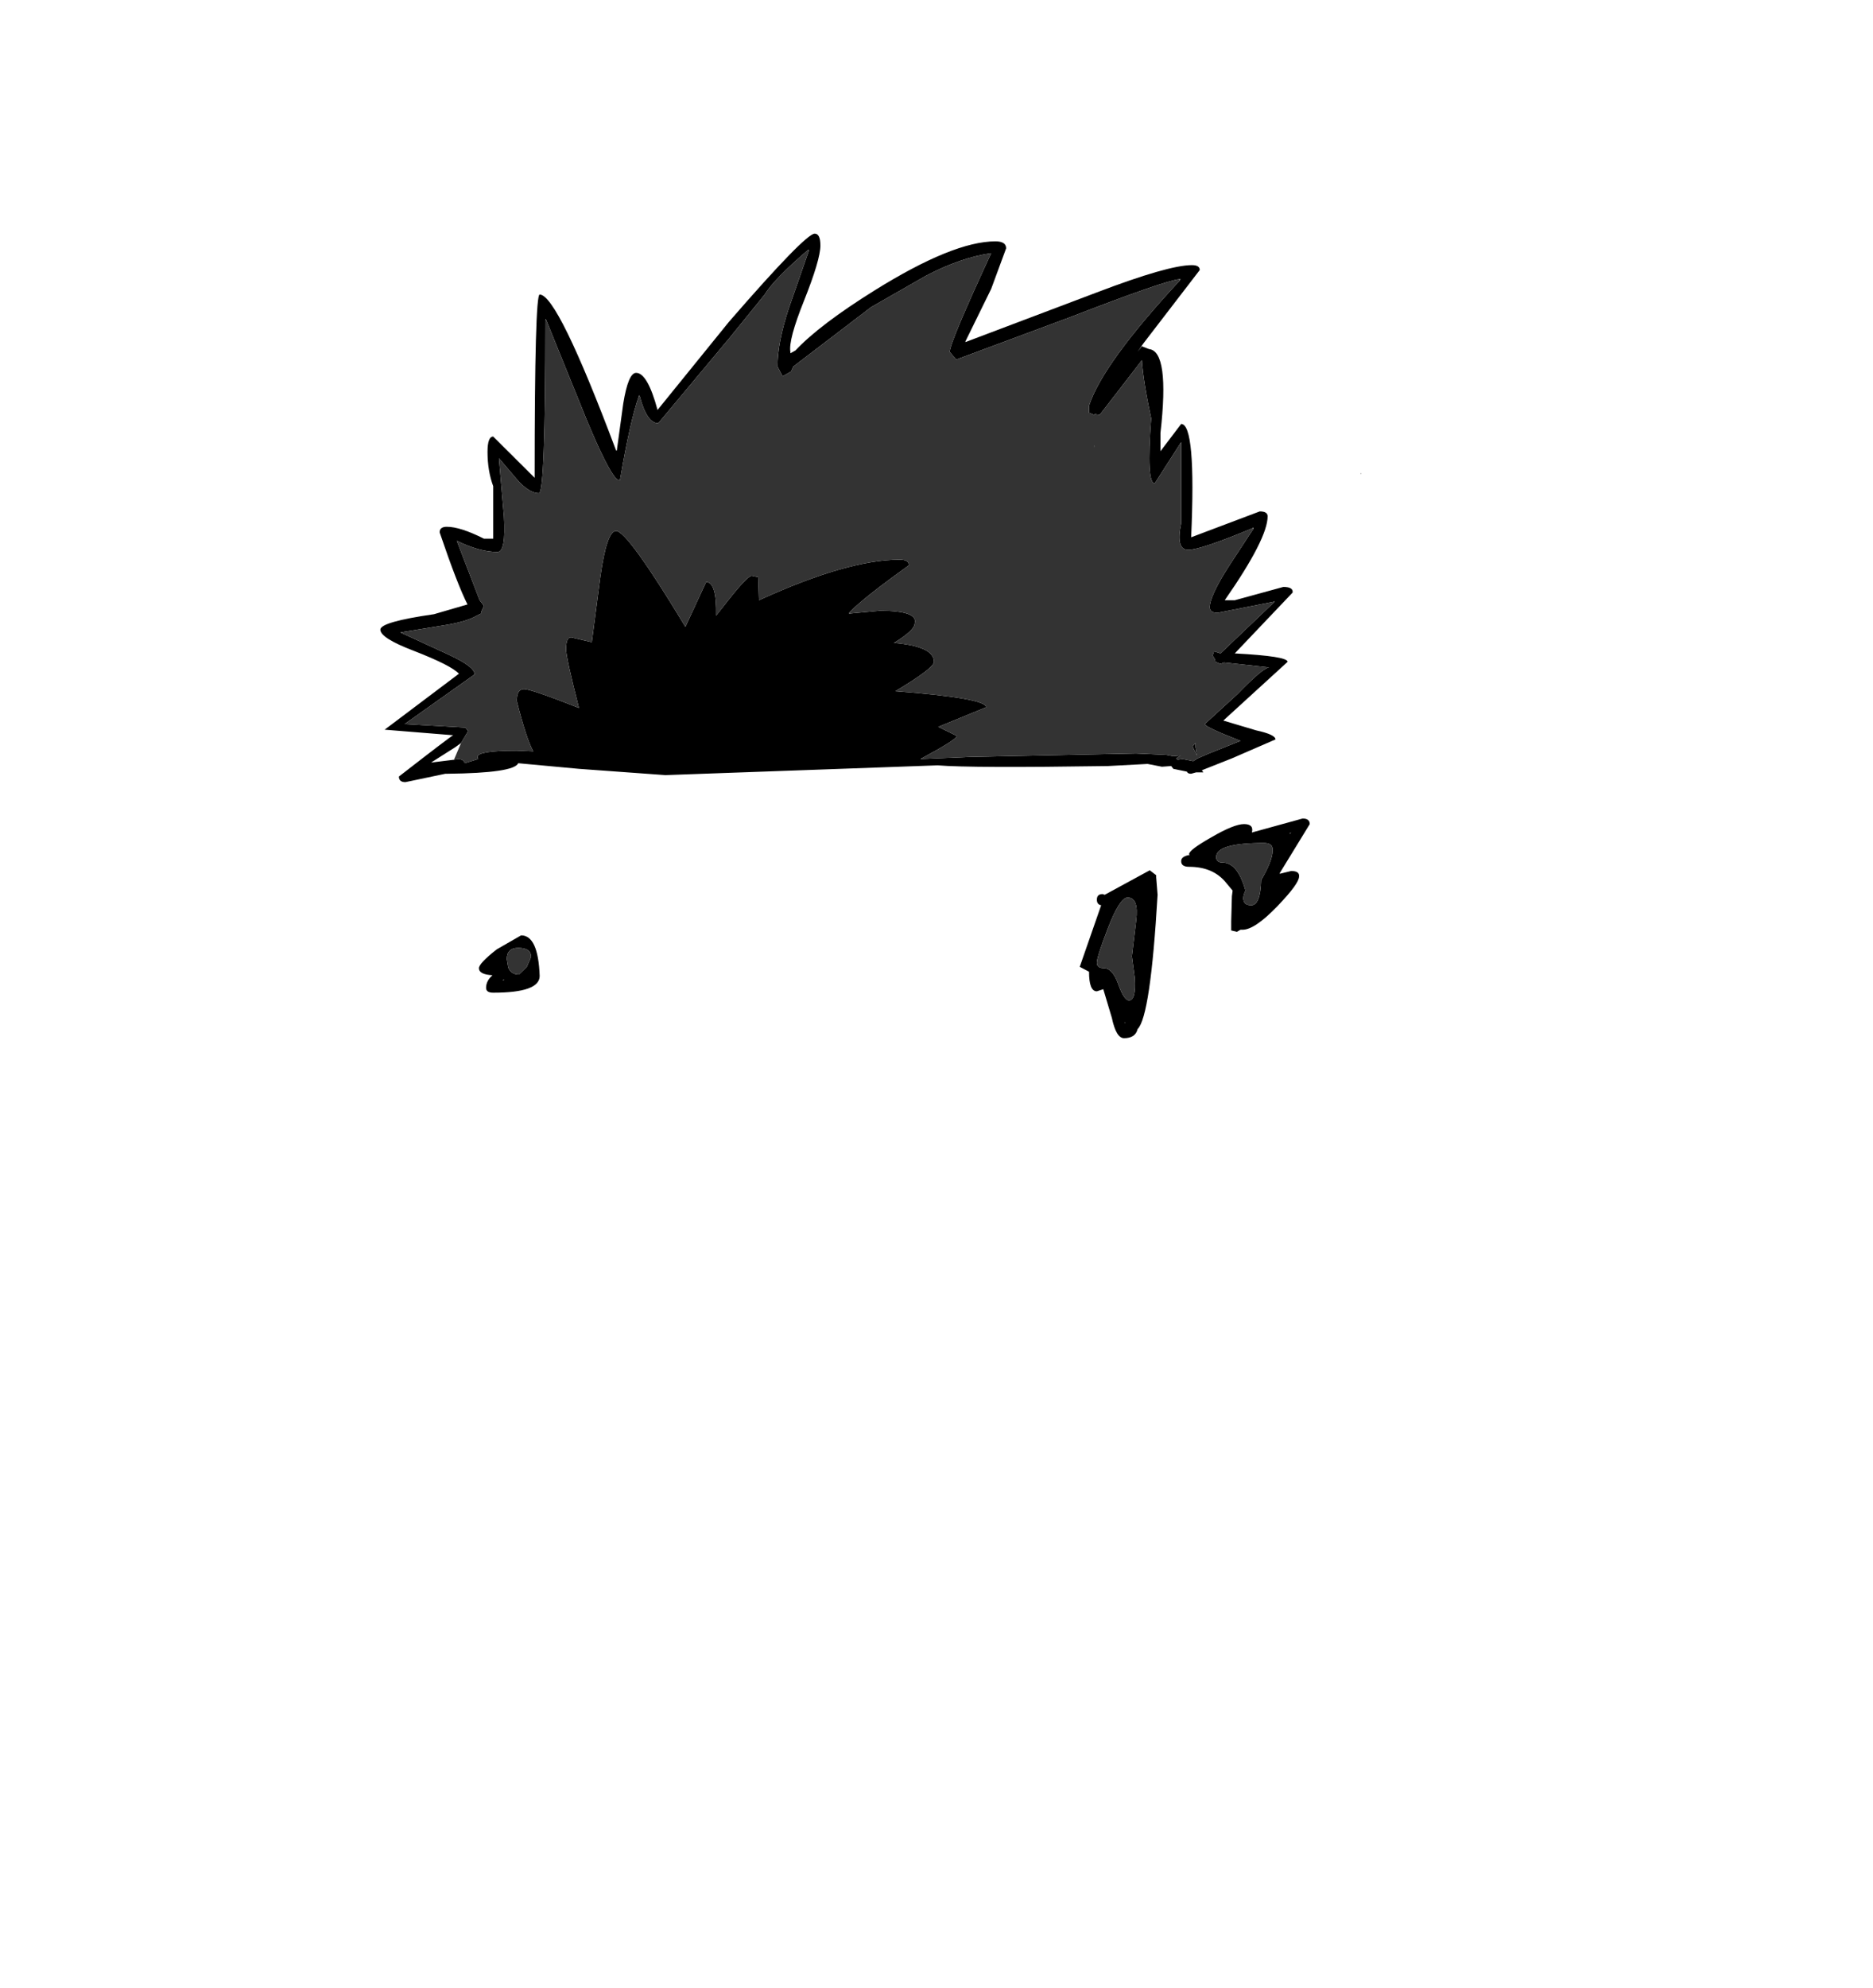 <?xml version="1.0" encoding="UTF-8"?>
<svg xmlns="http://www.w3.org/2000/svg" xmlns:xlink="http://www.w3.org/1999/xlink" width="197px" height="209px" viewBox="0 0 197 209" version="1.1">
<g id="surface1">
<path style=" stroke:none;fill-rule:evenodd;fill:rgb(0%,0%,0%);fill-opacity:1;" d="M 120.254 36.109 L 119.652 36.992 L 120.102 36.402 L 120.855 36.695 C 122.305 36.844 122.707 39.785 122.055 45.52 L 122.055 47.434 L 124.234 44.566 C 125.285 44.566 125.637 48.535 125.285 56.48 L 132.5 53.758 C 133.051 53.758 133.328 53.93 133.328 54.273 C 133.328 55.84 131.824 58.781 128.816 63.098 L 129.871 63.098 L 134.98 61.699 C 135.68 61.699 136.008 61.895 135.957 62.289 L 129.871 68.688 C 133.578 68.883 135.43 69.176 135.43 69.57 L 128.668 75.746 L 132.125 76.777 C 133.477 77.07 134.152 77.387 134.152 77.73 L 129.57 79.719 L 126.414 80.969 L 126.562 81.188 L 125.812 81.188 L 125.285 81.336 C 125.035 81.336 124.887 81.262 124.836 81.113 L 123.41 80.82 L 123.184 80.527 L 122.207 80.598 L 120.703 80.305 L 116.496 80.527 C 106.977 80.672 101.016 80.648 98.613 80.453 L 69.984 81.48 L 60.895 80.82 L 54.508 80.23 C 54.207 80.918 51.727 81.285 47.066 81.336 L 46.844 81.336 L 42.637 82.219 C 42.184 82.219 41.957 82.02 41.957 81.629 C 45.617 78.785 47.52 77.34 47.668 77.289 L 40.457 76.703 L 48.27 70.82 C 47.719 70.23 46.117 69.422 43.461 68.391 C 41.156 67.508 40.004 66.773 40.004 66.188 C 40.004 65.648 41.883 65.105 45.641 64.566 L 49.172 63.539 C 48.469 62.164 47.492 59.641 46.242 55.965 C 46.242 55.57 46.492 55.375 46.992 55.375 C 47.945 55.375 49.246 55.793 50.898 56.625 L 51.875 56.625 L 51.875 51.109 C 51.477 50.031 51.277 48.832 51.277 47.508 C 51.277 46.43 51.477 45.891 51.875 45.891 L 56.234 50.227 C 56.234 37.383 56.41 30.961 56.762 30.961 C 58.012 30.961 60.691 36.426 64.801 47.359 L 64.875 47.359 L 65.551 42.434 C 65.902 40.273 66.352 39.195 66.906 39.195 C 67.707 39.195 68.457 40.496 69.16 43.094 L 76.672 33.828 C 82.031 27.652 85.039 24.562 85.688 24.562 C 86.09 24.562 86.289 24.98 86.289 25.812 C 86.289 26.793 85.715 28.73 84.562 31.621 C 83.461 34.367 82.984 36.156 83.133 36.992 L 83.133 37.137 L 83.66 36.844 C 85.363 35.031 88.145 32.922 92 30.52 C 97.512 27.086 101.742 25.371 104.699 25.371 C 105.449 25.371 105.824 25.617 105.824 26.105 L 104.25 30.371 L 101.543 35.887 L 101.543 35.961 L 115.367 30.738 C 120.379 28.828 123.707 27.871 125.363 27.871 C 125.914 27.871 126.188 28.043 126.188 28.387 L 120.254 36.109 M 124.086 29.488 L 124.16 29.344 L 124.086 29.344 C 123.031 29.441 119.152 30.789 112.438 33.387 L 100.566 37.801 L 99.891 36.992 C 99.891 36.352 101.344 32.898 104.25 26.621 C 102.145 26.914 99.863 27.699 97.41 28.977 L 91.625 32.285 L 83.434 38.535 L 83.211 39.051 L 82.309 39.562 L 81.781 38.535 C 81.781 36.82 82.184 34.762 82.984 32.359 L 85.086 26.328 L 85.012 26.254 C 82.609 28.312 81.082 29.883 80.43 30.961 L 76.672 35.594 L 69.234 44.492 C 68.434 44.492 67.781 43.535 67.281 41.625 L 67.203 41.551 L 67.203 41.625 C 66.605 43.289 65.953 46.16 65.25 50.227 L 65.176 50.523 L 64.875 50.375 C 64.223 49.738 63.148 47.605 61.645 43.977 L 57.438 33.609 L 57.363 33.535 L 57.363 33.609 C 57.363 45.766 57.137 51.844 56.688 51.844 C 55.984 51.844 55.207 51.355 54.355 50.375 L 52.477 48.168 L 53.004 54.273 C 53.152 56.773 52.93 58.023 52.328 58.023 C 51.074 58.023 49.648 57.629 48.043 56.848 L 50.449 63.098 L 50.898 63.684 L 50.598 64.348 L 50.598 64.496 L 50.148 64.715 C 49.496 65.105 48.469 65.426 47.066 65.672 L 42.109 66.48 L 47.219 68.832 C 49.023 69.668 49.922 70.352 49.922 70.891 L 42.559 76.113 L 48.945 76.48 L 49.246 76.848 L 48.496 78.098 L 47.895 78.539 L 45.34 80.16 L 47.746 79.863 L 48.121 79.789 C 48.57 79.789 48.82 79.938 48.871 80.23 L 50.301 79.789 L 50.223 79.57 C 50.223 79.129 51.602 78.906 54.355 78.906 L 56.086 78.98 C 55.582 78.051 55.008 76.285 54.355 73.688 C 54.355 72.852 54.605 72.438 55.109 72.438 C 55.609 72.438 57.539 73.098 60.895 74.422 C 59.992 70.891 59.539 68.832 59.539 68.246 C 59.539 67.41 59.715 66.996 60.066 66.996 L 62.246 67.508 L 63.148 60.598 C 63.598 57.41 64.148 55.816 64.801 55.816 C 65.602 55.816 68.031 59.176 72.09 65.891 L 74.27 61.184 C 75.02 61.184 75.371 62.363 75.32 64.715 L 77.125 62.434 C 78.176 61.16 78.828 60.523 79.078 60.523 L 79.754 60.672 L 79.828 63.098 C 86.039 60.254 90.973 58.832 94.629 58.832 C 95.281 58.832 95.605 59.027 95.605 59.422 C 92.453 61.676 90.371 63.316 89.371 64.348 L 89.297 64.496 L 89.371 64.496 L 92.527 64.199 C 95.23 64.199 96.457 64.641 96.207 65.523 C 96.207 66.016 95.48 66.699 94.027 67.582 C 96.836 67.828 98.238 68.488 98.238 69.57 C 98.238 70.012 96.883 71.039 94.18 72.656 C 100.543 73.148 103.723 73.711 103.723 74.348 L 98.688 76.406 L 100.641 77.363 C 100.641 77.609 99.363 78.418 96.809 79.789 L 101.992 79.57 L 119.5 79.203 L 122.656 79.348 L 123.41 79.496 L 124.16 79.422 L 123.707 79.719 L 123.859 79.863 L 124.387 79.789 L 125.512 80.012 L 125.965 79.719 L 127.164 79.203 L 130.473 77.879 C 127.965 76.898 126.715 76.309 126.715 76.113 L 130.172 72.953 C 131.926 71.137 133.027 70.207 133.477 70.156 L 128.742 69.641 L 128.367 69.789 L 127.84 69.57 L 127.766 69.273 L 127.539 68.906 L 127.691 68.465 L 128.367 68.688 L 134.004 63.316 L 134.078 63.172 L 134.004 63.246 L 128.066 64.422 C 127.516 64.422 127.242 64.227 127.242 63.832 C 127.242 63.047 127.918 61.602 129.27 59.492 L 131.824 55.598 L 131.824 55.449 L 131.75 55.523 C 128.094 57.043 125.836 57.801 124.984 57.801 C 124.086 57.801 123.836 56.871 124.234 55.008 L 124.234 46.477 L 121.453 50.816 C 120.855 50.816 120.727 48.535 121.078 43.977 C 120.527 41.426 120.203 39.395 120.102 37.871 L 115.668 43.609 L 115.145 43.535 L 115.066 43.609 L 114.543 43.387 L 114.543 42.652 C 115.492 39.711 118.676 35.324 124.086 29.488 M 143.168 49.711 L 143.168 49.785 L 143.094 49.859 L 143.168 49.711 M 92.152 60.598 L 92.301 60.523 L 92.152 60.598 M 115.145 46.918 L 115.066 46.992 L 115.066 46.844 L 115.145 46.918 M 116.195 94.059 L 120.93 91.484 L 121.605 92 L 121.605 92.219 L 121.754 94.059 C 121.254 102.59 120.555 107.293 119.652 108.176 C 119.5 108.812 119.023 109.133 118.223 109.133 C 117.672 109.133 117.246 108.422 116.945 107 L 116.043 103.984 L 115.367 104.207 C 114.816 104.207 114.543 103.52 114.543 102.148 L 113.566 101.633 L 115.82 95.16 C 115.52 95.113 115.367 94.914 115.367 94.57 C 115.367 94.18 115.57 93.984 115.969 93.984 L 116.195 94.059 M 125.738 78.098 L 125.738 78.539 L 125.887 79.422 L 125.438 78.469 L 125.738 78.098 M 131.672 87.512 L 137.008 86.043 C 137.508 86.043 137.758 86.238 137.758 86.629 L 134.605 91.777 L 134.605 91.852 L 135.805 91.559 C 136.406 91.559 136.684 91.754 136.633 92.145 C 136.633 92.637 135.883 93.664 134.379 95.234 C 132.777 96.902 131.547 97.734 130.695 97.734 L 130.473 97.734 L 130.094 97.953 L 129.496 97.809 L 129.496 96.852 L 129.57 94.203 L 129.645 93.617 L 128.969 92.809 C 128.066 91.68 126.766 91.117 125.062 91.117 C 124.512 91.117 124.234 90.918 124.234 90.527 C 124.234 90.184 124.535 89.965 125.137 89.867 L 125.062 89.793 C 125.062 89.496 125.836 88.91 127.391 88.027 C 128.992 87.094 130.145 86.629 130.848 86.629 C 131.547 86.629 131.824 86.926 131.672 87.512 M 119.5 96.777 C 119.703 95.16 119.402 94.352 118.598 94.352 C 118.047 94.352 117.348 95.453 116.496 97.66 C 115.746 99.621 115.367 100.797 115.367 101.191 C 115.367 101.582 115.617 101.777 116.121 101.777 C 116.723 101.777 117.223 102.344 117.621 103.469 C 118.023 104.598 118.398 105.16 118.75 105.16 C 119.25 105.16 119.449 104.379 119.352 102.809 L 119.051 100.527 L 119.5 96.777 M 130.246 88.027 L 130.246 88.102 L 130.246 88.027 M 130.996 93.617 C 130.848 93.91 130.773 94.18 130.773 94.426 C 130.773 94.914 131.047 95.16 131.598 95.16 C 132.25 95.16 132.602 94.277 132.648 92.512 C 133.453 91.141 133.852 90.109 133.852 89.426 C 133.902 88.887 133.602 88.617 132.949 88.617 C 129.594 88.617 127.918 89.105 127.918 90.086 C 127.918 90.477 128.141 90.676 128.594 90.676 C 129.645 90.676 130.445 91.656 130.996 93.617 M 135.656 87.586 L 135.656 87.66 L 135.805 87.512 L 135.656 87.586 M 73.816 64.422 L 73.816 64.348 L 73.816 64.422 M 78.625 62.508 L 78.625 62.434 L 78.625 62.508 M 54.508 99.645 C 53.707 99.645 53.305 100.039 53.305 100.824 L 53.453 101.707 C 53.656 102.195 54.031 102.441 54.582 102.441 L 55.41 101.633 L 55.859 100.602 C 55.859 99.965 55.41 99.645 54.508 99.645 M 54.809 98.324 C 56.008 98.324 56.66 99.746 56.762 102.59 C 56.762 103.766 55.133 104.352 51.875 104.352 C 51.375 104.352 51.125 104.18 51.125 103.84 C 51.125 103.348 51.352 102.906 51.801 102.516 C 50.852 102.465 50.375 102.219 50.375 101.777 C 50.375 101.438 51 100.773 52.254 99.793 L 54.809 98.324 M 118.375 107.516 L 118.301 107.441 L 118.301 107.516 L 118.375 107.516 M 53.004 102.957 L 52.855 103.027 L 53.004 103.027 L 53.004 102.957 "/>
<path style=" stroke:none;fill-rule:evenodd;fill:rgb(20%,20%,20%);fill-opacity:1;" d="M 124.086 29.344 L 124.086 29.488 C 118.676 35.324 115.492 39.711 114.543 42.652 L 114.543 43.387 L 115.066 43.609 L 115.145 43.535 L 115.668 43.609 L 120.102 37.871 C 120.203 39.395 120.527 41.426 121.078 43.977 C 120.727 48.535 120.855 50.816 121.453 50.816 L 124.234 46.477 L 124.234 55.008 C 123.836 56.871 124.086 57.801 124.984 57.801 C 125.836 57.801 128.094 57.043 131.75 55.523 L 131.824 55.598 L 129.27 59.492 C 127.918 61.602 127.242 63.047 127.242 63.832 C 127.242 64.227 127.516 64.422 128.066 64.422 L 134.004 63.246 L 134.004 63.316 L 128.367 68.688 L 127.691 68.465 L 127.539 68.906 L 127.766 69.273 L 127.84 69.57 L 128.367 69.789 L 128.742 69.641 L 133.477 70.156 C 133.027 70.207 131.926 71.137 130.172 72.953 L 126.715 76.113 C 126.715 76.309 127.965 76.898 130.473 77.879 L 127.164 79.203 L 125.965 79.719 L 125.512 80.012 L 124.387 79.789 L 123.859 79.863 L 123.707 79.719 L 124.16 79.422 L 123.41 79.496 L 122.656 79.348 L 119.5 79.203 L 101.992 79.57 L 96.809 79.789 C 99.363 78.418 100.641 77.609 100.641 77.363 L 98.688 76.406 L 103.723 74.348 C 103.723 73.711 100.543 73.148 94.18 72.656 C 96.883 71.039 98.238 70.012 98.238 69.57 C 98.238 68.488 96.836 67.828 94.027 67.582 C 95.48 66.699 96.207 66.016 96.207 65.523 C 96.457 64.641 95.23 64.199 92.527 64.199 L 89.371 64.496 L 89.371 64.348 C 90.371 63.316 92.453 61.676 95.605 59.422 C 95.605 59.027 95.281 58.832 94.629 58.832 C 90.973 58.832 86.039 60.254 79.828 63.098 L 79.754 60.672 L 79.078 60.523 C 78.828 60.523 78.176 61.16 77.125 62.434 L 75.32 64.715 C 75.371 62.363 75.02 61.184 74.27 61.184 L 72.09 65.891 C 68.031 59.176 65.602 55.816 64.801 55.816 C 64.148 55.816 63.598 57.41 63.148 60.598 L 62.246 67.508 L 60.066 66.996 C 59.715 66.996 59.539 67.41 59.539 68.246 C 59.539 68.832 59.992 70.891 60.895 74.422 C 57.539 73.098 55.609 72.438 55.109 72.438 C 54.605 72.438 54.355 72.852 54.355 73.688 C 55.008 76.285 55.582 78.051 56.086 78.98 L 54.355 78.906 C 51.602 78.906 50.223 79.129 50.223 79.57 L 50.301 79.789 L 48.871 80.23 C 48.82 79.938 48.57 79.789 48.121 79.789 L 47.746 79.863 L 48.496 78.098 L 49.246 76.848 L 48.945 76.48 L 42.559 76.113 L 49.922 70.891 C 49.922 70.352 49.023 69.668 47.219 68.832 L 42.109 66.48 L 47.066 65.672 C 48.469 65.426 49.496 65.105 50.148 64.715 L 50.598 64.496 L 50.598 64.348 L 50.898 63.684 L 50.449 63.098 L 48.043 56.848 C 49.648 57.629 51.074 58.023 52.328 58.023 C 52.93 58.023 53.152 56.773 53.004 54.273 L 52.477 48.168 L 54.355 50.375 C 55.207 51.355 55.984 51.844 56.688 51.844 C 57.137 51.844 57.363 45.766 57.363 33.609 L 57.438 33.609 L 61.645 43.977 C 63.148 47.605 64.223 49.738 64.875 50.375 L 65.176 50.523 L 65.25 50.227 C 65.953 46.16 66.605 43.289 67.203 41.625 L 67.281 41.625 C 67.781 43.535 68.434 44.492 69.234 44.492 L 76.672 35.594 L 80.43 30.961 C 81.082 29.883 82.609 28.312 85.012 26.254 L 85.086 26.328 L 82.984 32.359 C 82.184 34.762 81.781 36.82 81.781 38.535 L 82.309 39.562 L 83.211 39.051 L 83.434 38.535 L 91.625 32.285 L 97.41 28.977 C 99.863 27.699 102.145 26.914 104.25 26.621 C 101.344 32.898 99.891 36.352 99.891 36.992 L 100.566 37.801 L 112.438 33.387 C 119.152 30.789 123.031 29.441 124.086 29.344 M 115.145 46.918 L 115.066 46.844 L 115.066 46.992 L 115.145 46.918 M 125.738 78.098 L 125.438 78.469 L 125.887 79.422 L 125.738 78.539 L 125.738 78.098 M 119.5 96.777 L 119.051 100.527 L 119.352 102.809 C 119.449 104.379 119.25 105.16 118.75 105.16 C 118.398 105.16 118.023 104.598 117.621 103.469 C 117.223 102.344 116.723 101.777 116.121 101.777 C 115.617 101.777 115.367 101.582 115.367 101.191 C 115.367 100.797 115.746 99.621 116.496 97.66 C 117.348 95.453 118.047 94.352 118.598 94.352 C 119.402 94.352 119.703 95.16 119.5 96.777 M 130.996 93.617 C 130.445 91.656 129.645 90.676 128.594 90.676 C 128.141 90.676 127.918 90.477 127.918 90.086 C 127.918 89.105 129.594 88.617 132.949 88.617 C 133.602 88.617 133.902 88.887 133.852 89.426 C 133.852 90.109 133.453 91.141 132.648 92.512 C 132.602 94.277 132.25 95.16 131.598 95.16 C 131.047 95.16 130.773 94.914 130.773 94.426 C 130.773 94.18 130.848 93.91 130.996 93.617 M 54.508 99.645 C 55.41 99.645 55.859 99.965 55.859 100.602 L 55.41 101.633 L 54.582 102.441 C 54.031 102.441 53.656 102.195 53.453 101.707 L 53.305 100.824 C 53.305 100.039 53.707 99.645 54.508 99.645 "/>
</g>
</svg>

